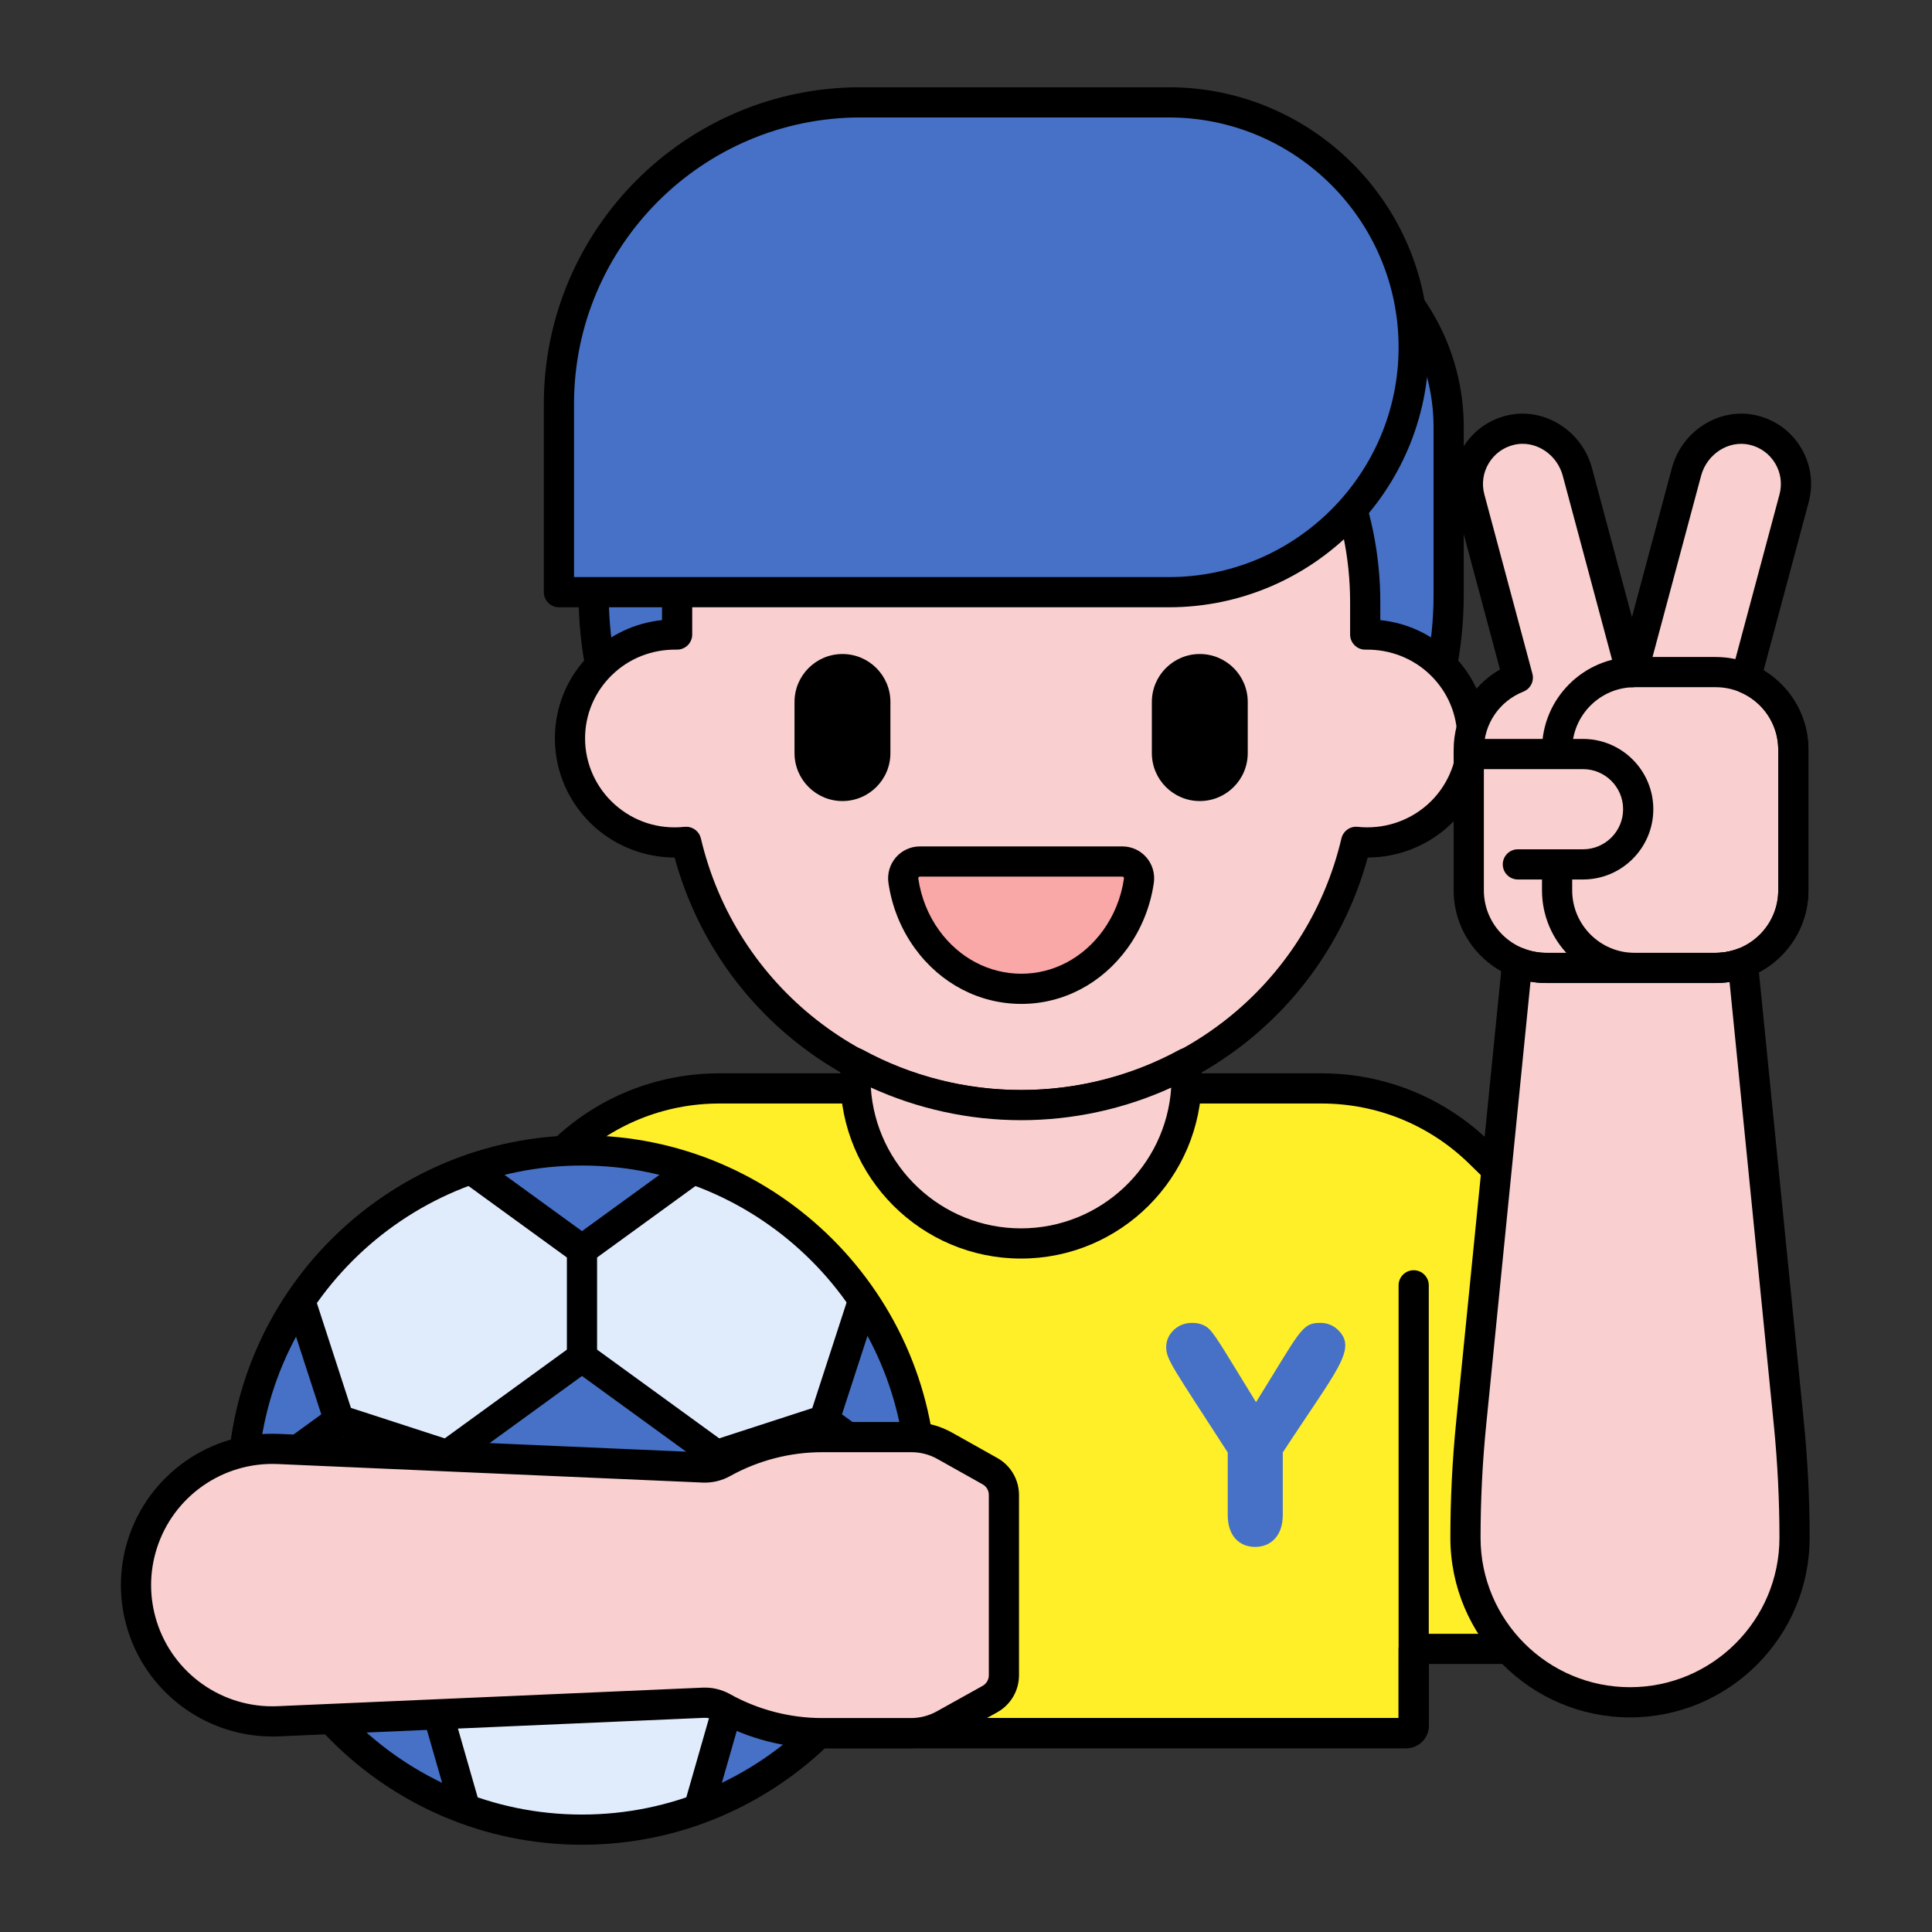 <?xml version="1.0"?>
<svg xmlns="http://www.w3.org/2000/svg" id="Layer_1" enable-background="new 0 0 256 256" height="512px" viewBox="0 0 256 256" width="512px" class=""><rect x="0" y="0" width="256" height="256" fill="#333333" stroke="none"/><g><g><g><path d="m74.373 152.761-24.83 24.252v24.354h33.572v27.286c0 .552.448 1 1 1h102.206c.552 0 1-.448 1-1v-10.163h33.572v-41.477l-24.83-24.252c-5.605-5.474-13.128-8.539-20.963-8.539h-79.765c-7.834 0-15.358 3.065-20.962 8.539z" fill="#6bdddd" data-original="#6BDDDD" class="" style="fill:#FFEF29" data-old_color="#6bdddd"/></g><g><path d="m186.321 231.652h-102.206c-1.654 0-3-1.346-3-3v-25.286h-31.572c-1.104 0-2-.896-2-2v-24.354c0-.539.217-1.054.603-1.431l24.83-24.252 1.397 1.431-1.397-1.431c6.014-5.874 13.954-9.108 22.36-9.108h79.764c8.405 0 16.346 3.235 22.36 9.108l24.83 24.252c.385.376.603.892.603 1.431v41.477c0 1.104-.896 2-2 2h-31.572v8.163c0 1.655-1.346 3-3 3zm-101.206-4h100.206v-9.163c0-1.104.896-2 2-2h31.572v-38.634l-24.227-23.664c-5.262-5.139-12.211-7.97-19.565-7.97h-79.766c-7.355 0-14.303 2.831-19.565 7.97l-24.227 23.664v21.512h31.572c1.104 0 2 .896 2 2z" fill="#3762cc" data-original="#3762CC" class="active-path" style="fill:#000000" data-old_color="#3762cc"/></g><g><path d="m186.321 231.652h-102.206c-1.654 0-3-1.346-3-3v-58.34c0-1.104.896-2 2-2s2 .896 2 2v57.34h100.206v-57.34c0-1.104.896-2 2-2s2 .896 2 2v58.34c0 1.655-1.346 3-3 3z" fill="#3762cc" data-original="#3762CC" class="active-path" style="fill:#000000" data-old_color="#3762cc"/></g><g><path d="m163.956 28.634h-57.293c-15.464 0-28 12.536-28 28v22.114c0 28.059 22.747 50.806 50.806 50.806h11.681c28.059 0 50.806-22.747 50.806-50.806v-22.114c0-15.464-12.536-28-28-28z" fill="#4671c6" data-original="#4671C6" class=""/></g><g><path d="m141.15 131.554h-11.681c-29.117 0-52.806-23.689-52.806-52.806v-22.114c0-16.542 13.458-30 30-30h57.293c16.542 0 30 13.458 30 30v22.114c.001 29.117-23.688 52.806-52.806 52.806zm-34.487-100.92c-14.336 0-26 11.664-26 26v22.114c0 26.912 21.895 48.806 48.806 48.806h11.681c26.912 0 48.806-21.895 48.806-48.806v-22.114c0-14.336-11.664-26-26-26z" fill="#3762cc" data-original="#3762CC" class="active-path" style="fill:#000000" data-old_color="#3762cc"/></g><g><path d="m180.899 84.081v-4.269c0-24.951-20.411-45.178-45.589-45.178-25.178 0-45.589 20.227-45.589 45.178v4.269c-7.916-.161-14.197 6.146-14.197 13.769 0 8.14 7.106 14.578 15.401 13.701 4.705 19.988 22.785 34.88 44.385 34.88 21.601 0 39.68-14.893 44.385-34.88 8.283.876 15.401-5.55 15.401-13.701-.001-7.627-6.286-13.93-14.197-13.769z" fill="#f9cfcf" data-original="#F9CFCF" class=""/></g><g><path d="m148.728 114.157c1.351 0 2.373 1.205 2.18 2.542-.404 2.811-1.474 5.485-3.129 7.768-6.444 8.89-18.72 8.593-24.949 0-1.654-2.283-2.725-4.957-3.129-7.768-.192-1.337.83-2.542 2.18-2.542z" fill="#f9a7a7" data-original="#F9A7A7"/></g><g><path d="m158.979 106.143c-3.509 0-6.353-2.844-6.353-6.353v-6.776c0-3.509 2.844-6.353 6.353-6.353 3.509 0 6.353 2.844 6.353 6.353v6.776c-.001 3.509-2.845 6.353-6.353 6.353z" fill="#3762cc" data-original="#3762CC" class="active-path" style="fill:#000000" data-old_color="#3762cc"/></g><g><path d="m111.631 106.143c-3.509 0-6.353-2.844-6.353-6.353v-6.776c0-3.509 2.844-6.353 6.353-6.353 3.509 0 6.353 2.844 6.353 6.353v6.776c0 3.509-2.844 6.353-6.353 6.353z" fill="#3762cc" data-original="#3762CC" class="active-path" style="fill:#000000" data-old_color="#3762cc"/></g><g><path d="m135.31 148.431c-21.667 0-40.315-14.227-45.92-34.802-3.918-.013-7.72-1.458-10.642-4.087-3.319-2.987-5.223-7.249-5.223-11.692 0-4.254 1.681-8.243 4.732-11.233 2.587-2.536 5.892-4.078 9.465-4.451v-2.354c0-26.014 21.348-47.178 47.589-47.178 26.24 0 47.588 21.164 47.588 47.178v2.354c3.573.373 6.877 1.915 9.465 4.451 3.051 2.99 4.731 6.979 4.731 11.233 0 4.444-1.903 8.706-5.222 11.691-2.922 2.629-6.726 4.074-10.644 4.088-5.604 20.575-24.251 34.802-45.919 34.802zm-44.383-38.88c.918 0 1.731.631 1.945 1.542 4.62 19.629 22.071 33.338 42.438 33.338s37.817-13.709 42.438-33.338c.231-.98 1.155-1.64 2.157-1.531 3.391.357 6.78-.733 9.293-2.995 2.477-2.229 3.897-5.406 3.897-8.718 0-3.17-1.254-6.145-3.531-8.376-2.3-2.255-5.386-3.444-8.625-3.394-.54.015-1.056-.194-1.44-.571-.384-.376-.6-.891-.6-1.428v-4.269c0-23.809-19.554-43.178-43.588-43.178-24.035 0-43.589 19.37-43.589 43.178v4.269c0 .538-.216 1.052-.6 1.428s-.916.584-1.44.571c-3.261-.054-6.324 1.139-8.625 3.393-2.277 2.231-3.532 5.207-3.532 8.376 0 3.312 1.421 6.489 3.899 8.719 2.549 2.294 5.854 3.36 9.292 2.993.07-.006.141-.009.211-.009z" fill="#3762cc" data-original="#3762CC" class="active-path" style="fill:#000000" data-old_color="#3762cc"/></g><g><path d="m154.869 78.467h-80.809v-24.948c0-22.067 17.889-39.957 39.957-39.957h40.852c17.923 0 32.452 14.529 32.452 32.452 0 17.923-14.53 32.453-32.452 32.453z" fill="#4671c6" data-original="#4671C6" class=""/></g><g><path d="m154.869 80.467h-80.809c-1.104 0-2-.896-2-2v-24.948c0-23.135 18.822-41.957 41.957-41.957h40.852c18.997 0 34.452 15.455 34.452 34.452s-15.455 34.453-34.452 34.453zm-78.809-4h78.809c16.792 0 30.452-13.661 30.452-30.452s-13.661-30.452-30.452-30.452h-40.852c-20.929 0-37.957 17.027-37.957 37.957z" fill="#3762cc" data-original="#3762CC" class="active-path" style="fill:#000000" data-old_color="#3762cc"/></g><g><path d="m177.291 176.221c-.634-.618-1.428-.931-2.359-.931-2.476 0-2.619 1.057-8.5 10.505-3.776-6.132-5.179-8.571-6.093-9.571-.565-.619-1.365-.933-2.378-.933-.948 0-1.762.312-2.42.928-.665.623-1.016 1.414-1.016 2.287 0 1.65.979 2.829 8.155 13.954v8.27c0 2.9 1.638 4.244 3.638 4.244 1.99 0 3.656-1.383 3.656-4.244v-8.267c7.152-10.973 9.927-13.7 7.317-16.242z" fill="#4671c6" data-original="#4671C6" class=""/></g><g><path d="m232.534 57.048c-3.915-1.049-7.939 1.274-8.988 5.189l-7.186 26.82h-.243l-7.186-26.82c-1.049-3.915-5.073-6.238-8.988-5.189s-6.238 5.073-5.189 8.988l6.364 23.75c-3.805 1.509-6.5 5.214-6.5 9.556v18.63c0 5.68 4.605 10.284 10.284 10.284h22.439c5.68 0 10.285-4.604 10.285-10.284v-18.63c0-4.262-2.593-7.919-6.287-9.478l6.385-23.828c1.049-3.915-1.275-7.939-5.19-8.988z" fill="#f9cfcf" data-original="#F9CFCF" class=""/></g><g><path d="m227.346 130.256h-10.743c-6.771 0-12.28-5.509-12.28-12.28v-18.639c0-6.771 5.509-12.28 12.28-12.28h10.743c6.771 0 12.28 5.509 12.28 12.28v18.639c0 6.772-5.509 12.28-12.28 12.28zm-10.743-39.198c-4.566 0-8.28 3.714-8.28 8.28v18.639c0 4.565 3.714 8.28 8.28 8.28h10.743c4.565 0 8.28-3.714 8.28-8.28v-18.64c0-4.565-3.714-8.28-8.28-8.28h-10.743z" fill="#3762cc" data-original="#3762CC" class="active-path" style="fill:#000000" data-old_color="#3762cc"/></g><g><path d="m209.761 114.536h-15.145v-14.621h15.145c4.037 0 7.31 3.273 7.31 7.31 0 4.038-3.273 7.311-7.31 7.311z" fill="#f9cfcf" data-original="#F9CFCF" class=""/></g><g><path d="m209.761 116.536h-8.636c-1.104 0-2-.896-2-2s.896-2 2-2h8.636c2.928 0 5.311-2.382 5.311-5.311s-2.382-5.311-5.311-5.311h-15.145c-1.104 0-2-.896-2-2s.896-2 2-2h15.145c5.134 0 9.311 4.177 9.311 9.311s-4.177 9.311-9.311 9.311z" fill="#3762cc" data-original="#3762CC" class="active-path" style="fill:#000000" data-old_color="#3762cc"/></g><g><path d="m230.933 127.6c-1.118.417-2.324.656-3.587.656h-22.444c-1.365 0-2.665-.272-3.857-.755l-6.108 61.116c-.503 5.032-.755 10.086-.755 15.143 0 12.041 9.761 21.802 21.802 21.802 12.041 0 21.802-9.761 21.802-21.802 0-5.057-.252-10.111-.755-15.143z" fill="#f9cfcf" data-original="#F9CFCF" class=""/></g><g><path d="m215.984 227.563c-13.125 0-23.802-10.677-23.802-23.802 0-5.103.257-10.265.765-15.342l6.108-61.116c.063-.627.417-1.188.957-1.514.54-.325 1.202-.378 1.785-.141.997.404 2.042.608 3.106.608h22.444c.973 0 1.945-.179 2.888-.53.581-.218 1.23-.152 1.756.176.527.328.871.882.933 1.499l6.098 61.018c.507 5.077.765 10.239.765 15.342 0 13.124-10.678 23.802-23.803 23.802zm-13.186-97.488-5.871 58.742c-.495 4.946-.745 9.974-.745 14.944 0 10.919 8.883 19.802 19.802 19.802s19.802-8.883 19.802-19.802c0-4.971-.25-9.999-.745-14.944l-5.866-58.7c-.606.093-1.217.14-1.829.14h-22.444c-.709 0-1.411-.061-2.104-.182z" fill="#3762cc" data-original="#3762CC" class="active-path" style="fill:#000000" data-old_color="#3762cc"/></g><g><path d="m227.346 130.256h-22.444c-6.773 0-12.284-5.511-12.284-12.284v-18.63c0-4.458 2.36-8.462 6.14-10.633l-5.936-22.155c-.66-2.46-.303-5.02 1.004-7.207s3.394-3.713 5.876-4.299c4.861-1.15 9.902 1.979 11.24 6.97l5.297 19.767 5.297-19.767c1.336-4.991 6.381-8.12 11.239-6.97 2.483.586 4.57 2.113 5.876 4.299 1.307 2.187 1.664 4.747 1.004 7.207l-5.966 22.268c3.655 2.201 5.937 6.165 5.937 10.521v18.635c0 6.77-5.509 12.278-12.28 12.278zm-25.587-71.449c-.377 0-.759.043-1.138.132-1.421.335-2.614 1.208-3.361 2.458s-.951 2.713-.574 4.12l6.364 23.75c.263.98-.25 2.002-1.194 2.377-3.181 1.261-5.237 4.282-5.237 7.697v18.63c0 4.568 3.716 8.284 8.284 8.284h22.444c4.565 0 8.28-3.714 8.28-8.28v-18.633c0-3.339-1.988-6.336-5.065-7.635-.92-.389-1.413-1.396-1.154-2.36l6.385-23.828c.376-1.407.173-2.87-.574-4.12s-1.941-2.123-3.362-2.458c-2.778-.654-5.674 1.189-6.457 4.112l-7.108 26.523c-.234.875-1.026 1.482-1.932 1.482h-.243c-.905 0-1.698-.608-1.932-1.482l-7.107-26.523c-.676-2.526-2.929-4.246-5.319-4.246z" fill="#3762cc" data-original="#3762CC" class="active-path" style="fill:#000000" data-old_color="#3762cc"/></g><g><path d="m135.31 146.431c-7.966 0-15.45-2.031-21.964-5.591v1.982c0 12.119 9.825 21.944 21.944 21.944 12.114 0 21.944-9.818 21.944-21.946 0-.738 0-1.283 0-1.958-6.505 3.546-13.974 5.569-21.924 5.569z" fill="#f9cfcf" data-original="#F9CFCF" class=""/></g><g><path d="m135.29 166.766c-13.203 0-23.944-10.741-23.944-23.943v-1.982c0-.706.373-1.36.979-1.72.608-.36 1.359-.373 1.979-.035 6.4 3.497 13.663 5.345 21.005 5.345 7.326 0 14.576-1.841 20.966-5.325.618-.338 1.372-.324 1.978.036.607.36.979 1.014.979 1.72v1.958c.001 13.203-10.74 23.946-23.942 23.946zm-19.904-22.668c.659 10.405 9.334 18.667 19.903 18.667 10.562 0 19.232-8.253 19.902-18.649-6.206 2.831-13.014 4.314-19.882 4.314-6.883.001-13.706-1.49-19.923-4.332z" fill="#3762cc" data-original="#3762CC" class="active-path" style="fill:#000000" data-old_color="#3762cc"/></g><g><path d="m135.343 133.023c-5.58 0-10.73-2.691-14.131-7.383-1.832-2.527-3.039-5.521-3.489-8.657-.175-1.219.186-2.451.99-3.379.797-.92 1.953-1.448 3.17-1.448h26.845c1.217 0 2.373.528 3.171 1.449.804.928 1.165 2.159.989 3.378-.451 3.136-1.657 6.129-3.489 8.657-3.401 4.692-8.524 7.383-14.056 7.383zm-13.461-16.866c-.024 0-.089 0-.147.068-.032.036-.066.099-.054.19.359 2.496 1.316 4.874 2.769 6.878 2.64 3.642 6.61 5.731 10.893 5.731 4.235 0 8.178-2.089 10.817-5.731 1.452-2.004 2.409-4.382 2.769-6.878.013-.091-.022-.153-.053-.189-.059-.068-.124-.068-.148-.068h-26.846z" fill="#3762cc" data-original="#3762CC" class="active-path" style="fill:#000000" data-old_color="#3762cc"/></g><g><circle cx="77.115" cy="197.438" fill="#e0ebfc" r="45" data-original="#E0EBFC" class=""/></g><g><path d="m77.115 181.853c-1.104 0-2-.896-2-2v-14.25c0-1.104.896-2 2-2s2 .896 2 2v14.25c0 1.105-.896 2-2 2z" fill="#3762cc" data-original="#3762CC" class="active-path" style="fill:#000000" data-old_color="#3762cc"/></g><g><path d="m59.283 194.81c-.205 0-.413-.032-.619-.099l-14.266-4.636c-1.05-.341-1.625-1.469-1.284-2.52s1.471-1.625 2.52-1.284l14.266 4.636c1.05.341 1.625 1.469 1.284 2.52-.274.845-1.059 1.383-1.901 1.383z" fill="#3762cc" data-original="#3762CC" class="active-path" style="fill:#000000" data-old_color="#3762cc"/></g><g><path d="m57.62 227.576c-.404 0-.812-.122-1.165-.375-.897-.645-1.103-1.894-.459-2.791l8.473-11.804c.644-.897 1.894-1.103 2.791-.459.897.645 1.103 1.894.459 2.791l-8.473 11.804c-.391.545-1.004.834-1.626.834z" fill="#3762cc" data-original="#3762CC" class="active-path" style="fill:#000000" data-old_color="#3762cc"/></g><g><path d="m94.949 194.809c-.843 0-1.627-.537-1.902-1.382-.341-1.051.234-2.179 1.284-2.521l14.266-4.635c1.052-.339 2.179.233 2.521 1.284s-.234 2.179-1.284 2.521l-14.266 4.635c-.206.066-.414.098-.619.098z" fill="#3762cc" data-original="#3762CC" class="active-path" style="fill:#000000" data-old_color="#3762cc"/></g><g><path d="m96.624 227.591c-.622 0-1.235-.29-1.626-.834l-8.484-11.82c-.644-.897-.438-2.146.459-2.791.898-.643 2.146-.438 2.791.459l8.484 11.82c.644.897.438 2.146-.459 2.791-.353.254-.761.375-1.165.375z" fill="#3762cc" data-original="#3762CC" class="active-path" style="fill:#000000" data-old_color="#3762cc"/></g><g><path d="m62.39 154.905 14.725 10.698 14.725-10.698c-4.614-1.597-9.568-2.467-14.725-2.467s-10.111.87-14.725 2.467z" fill="#4671c6" data-original="#4671C6" class=""/></g><g><path d="m57.61 225.592-16.041-.56c5.14 6.611 12.082 11.752 20.09 14.681z" fill="#4671c6" data-original="#4671C6" class=""/></g><g><path d="m92.574 239.712c8.007-2.929 14.948-8.069 20.088-14.68l-16.039.56z" fill="#4671c6" data-original="#4671C6" class=""/></g><g><path d="m109.216 188.173 12.897 9.371c.001 0 0 0 .001-.001.021-9.381-2.828-18.095-7.718-25.313z" fill="#4671c6" data-original="#4671C6" class=""/></g><g><path d="m77.115 179.853-17.833 12.956 6.812 20.963h22.042l6.811-20.963z" fill="#4671c6" data-original="#4671C6" class=""/></g><g><path d="m88.136 215.772h-22.042c-.866 0-1.634-.558-1.902-1.382l-6.812-20.963c-.268-.824.026-1.727.727-2.236l17.833-12.956c.701-.509 1.65-.509 2.352 0l17.832 12.956c.701.509.994 1.412.727 2.236l-6.811 20.963c-.27.824-1.038 1.382-1.904 1.382zm-20.589-4h19.136l5.913-18.199-15.481-11.248-15.481 11.248z" fill="#3762cc" data-original="#3762CC" class="active-path" style="fill:#000000" data-old_color="#3762cc"/></g><g><path d="m32.116 197.479 12.808-9.305-5.151-15.853c-4.835 7.174-7.658 15.815-7.658 25.117 0 .013.001.027.001.041z" fill="#4671c6" data-original="#4671C6" class=""/></g><g><path d="m77.115 167.603c-.413 0-.825-.127-1.176-.382l-14.145-10.276c-.894-.649-1.091-1.9-.442-2.794.65-.893 1.899-1.091 2.794-.442l12.969 9.422 12.968-9.422c.893-.648 2.145-.451 2.794.442.649.894.451 2.145-.442 2.794l-14.144 10.276c-.351.255-.764.382-1.176.382z" fill="#3762cc" data-original="#3762CC" class="active-path" style="fill:#000000" data-old_color="#3762cc"/></g><g><path d="m121.491 199.092c-.408 0-.819-.124-1.174-.382l-12.276-8.919c-.701-.509-.994-1.412-.727-2.236l5.018-15.445c.342-1.051 1.472-1.623 2.521-1.284 1.05.341 1.625 1.47 1.284 2.521l-4.569 14.063 11.101 8.065c.894.649 1.091 1.9.442 2.794-.392.538-1.002.823-1.62.823z" fill="#3762cc" data-original="#3762CC" class="active-path" style="fill:#000000" data-old_color="#3762cc"/></g><g><path d="m92.791 240.959c-.183 0-.368-.025-.552-.078-1.062-.304-1.676-1.412-1.371-2.474l3.832-13.367c.239-.833.987-1.417 1.853-1.448l15.233-.532c1.085-.014 2.03.825 2.069 1.929.038 1.104-.825 2.03-1.929 2.069l-13.781.481-3.433 11.971c-.252.878-1.052 1.449-1.921 1.449z" fill="#3762cc" data-original="#3762CC" class="active-path" style="fill:#000000" data-old_color="#3762cc"/></g><g><path d="m61.449 240.984c-.87 0-1.67-.572-1.921-1.449l-3.439-11.994-13.857-.484c-1.104-.039-1.967-.965-1.929-2.069.039-1.104.959-1.964 2.069-1.929l15.309.535c.866.03 1.614.614 1.853 1.447l3.84 13.391c.305 1.062-.309 2.169-1.371 2.474-.186.052-.372.078-.554.078z" fill="#3762cc" data-original="#3762CC" class="active-path" style="fill:#000000" data-old_color="#3762cc"/></g><g><path d="m32.472 199.221c-.618 0-1.228-.286-1.62-.824-.649-.894-.451-2.145.442-2.794l11.278-8.193-4.552-14.007c-.341-1.051.234-2.179 1.284-2.521 1.052-.339 2.179.233 2.521 1.284l5 15.39c.268.824-.026 1.727-.727 2.236l-12.453 9.047c-.354.258-.766.382-1.173.382z" fill="#3762cc" data-original="#3762CC" class="active-path" style="fill:#000000" data-old_color="#3762cc"/></g><g><path d="m77.115 244.438c-25.916 0-47-21.084-47-47s21.084-47 47-47 47 21.084 47 47-21.084 47-47 47zm0-90c-23.71 0-43 19.29-43 43s19.29 43 43 43 43-19.29 43-43-19.29-43-43-43z" fill="#3762cc" data-original="#3762CC" class="active-path" style="fill:#000000" data-old_color="#3762cc"/></g><g><path d="m133.025 198.089v23.891c0 1.311-.71 2.519-1.856 3.157l-6.065 3.375c-1.343.748-2.855 1.14-4.392 1.14h-11.769c-4.612 0-9.147-1.177-13.177-3.42l-.003-.002c-.785-.437-1.675-.647-2.573-.608l-56.32 2.455c-8.166.356-15.554-4.818-18.01-12.614-1.113-3.532-1.113-7.321 0-10.852 2.456-7.797 9.843-12.971 18.01-12.615l56.323 2.456c.897.039 1.788-.171 2.573-.608 4.03-2.243 8.565-3.42 13.177-3.42h11.83c1.547 0 3.069.398 4.419 1.155l5.988 3.359c1.139.639 1.845 1.844 1.845 3.151z" fill="#f9cfcf" data-original="#F9CFCF" class=""/></g><g><path d="m120.711 231.652h-11.769c-4.929 0-9.81-1.264-14.119-3.655-.012-.006-.023-.013-.035-.019-.461-.257-.981-.382-1.513-.357l-56.32 2.456c-9.051.39-17.281-5.367-20.005-14.011-1.242-3.943-1.242-8.112 0-12.054 2.724-8.645 10.963-14.41 20.005-14.012l56.323 2.456c.531.024 1.051-.101 1.514-.358 4.316-2.402 9.209-3.672 14.149-3.672h11.83c1.886 0 3.752.487 5.396 1.41l5.989 3.359c1.768.992 2.867 2.867 2.867 4.895v23.892c0 2.036-1.105 3.915-2.883 4.905l-6.065 3.375c-1.635.909-3.49 1.39-5.364 1.39zm-24.011-7.188c.013.007.025.014.038.021 3.724 2.072 7.944 3.167 12.205 3.167h11.769c1.194 0 2.377-.307 3.419-.888l6.065-3.375c.511-.285.829-.825.829-1.41v-23.892c0-.583-.315-1.122-.824-1.406l-5.988-3.359c-1.048-.588-2.238-.898-3.44-.898h-11.83c-4.261 0-8.481 1.095-12.205 3.167-1.11.617-2.368.911-3.632.858l-56.323-2.456c-7.265-.311-13.835 4.297-16.016 11.218-.994 3.156-.994 6.494 0 9.651 2.181 6.92 8.754 11.539 16.016 11.217l56.32-2.456c1.252-.054 2.497.237 3.597.841z" fill="#3762cc" data-original="#3762CC" class="active-path" style="fill:#000000" data-old_color="#3762cc"/></g></g></g> </svg>
